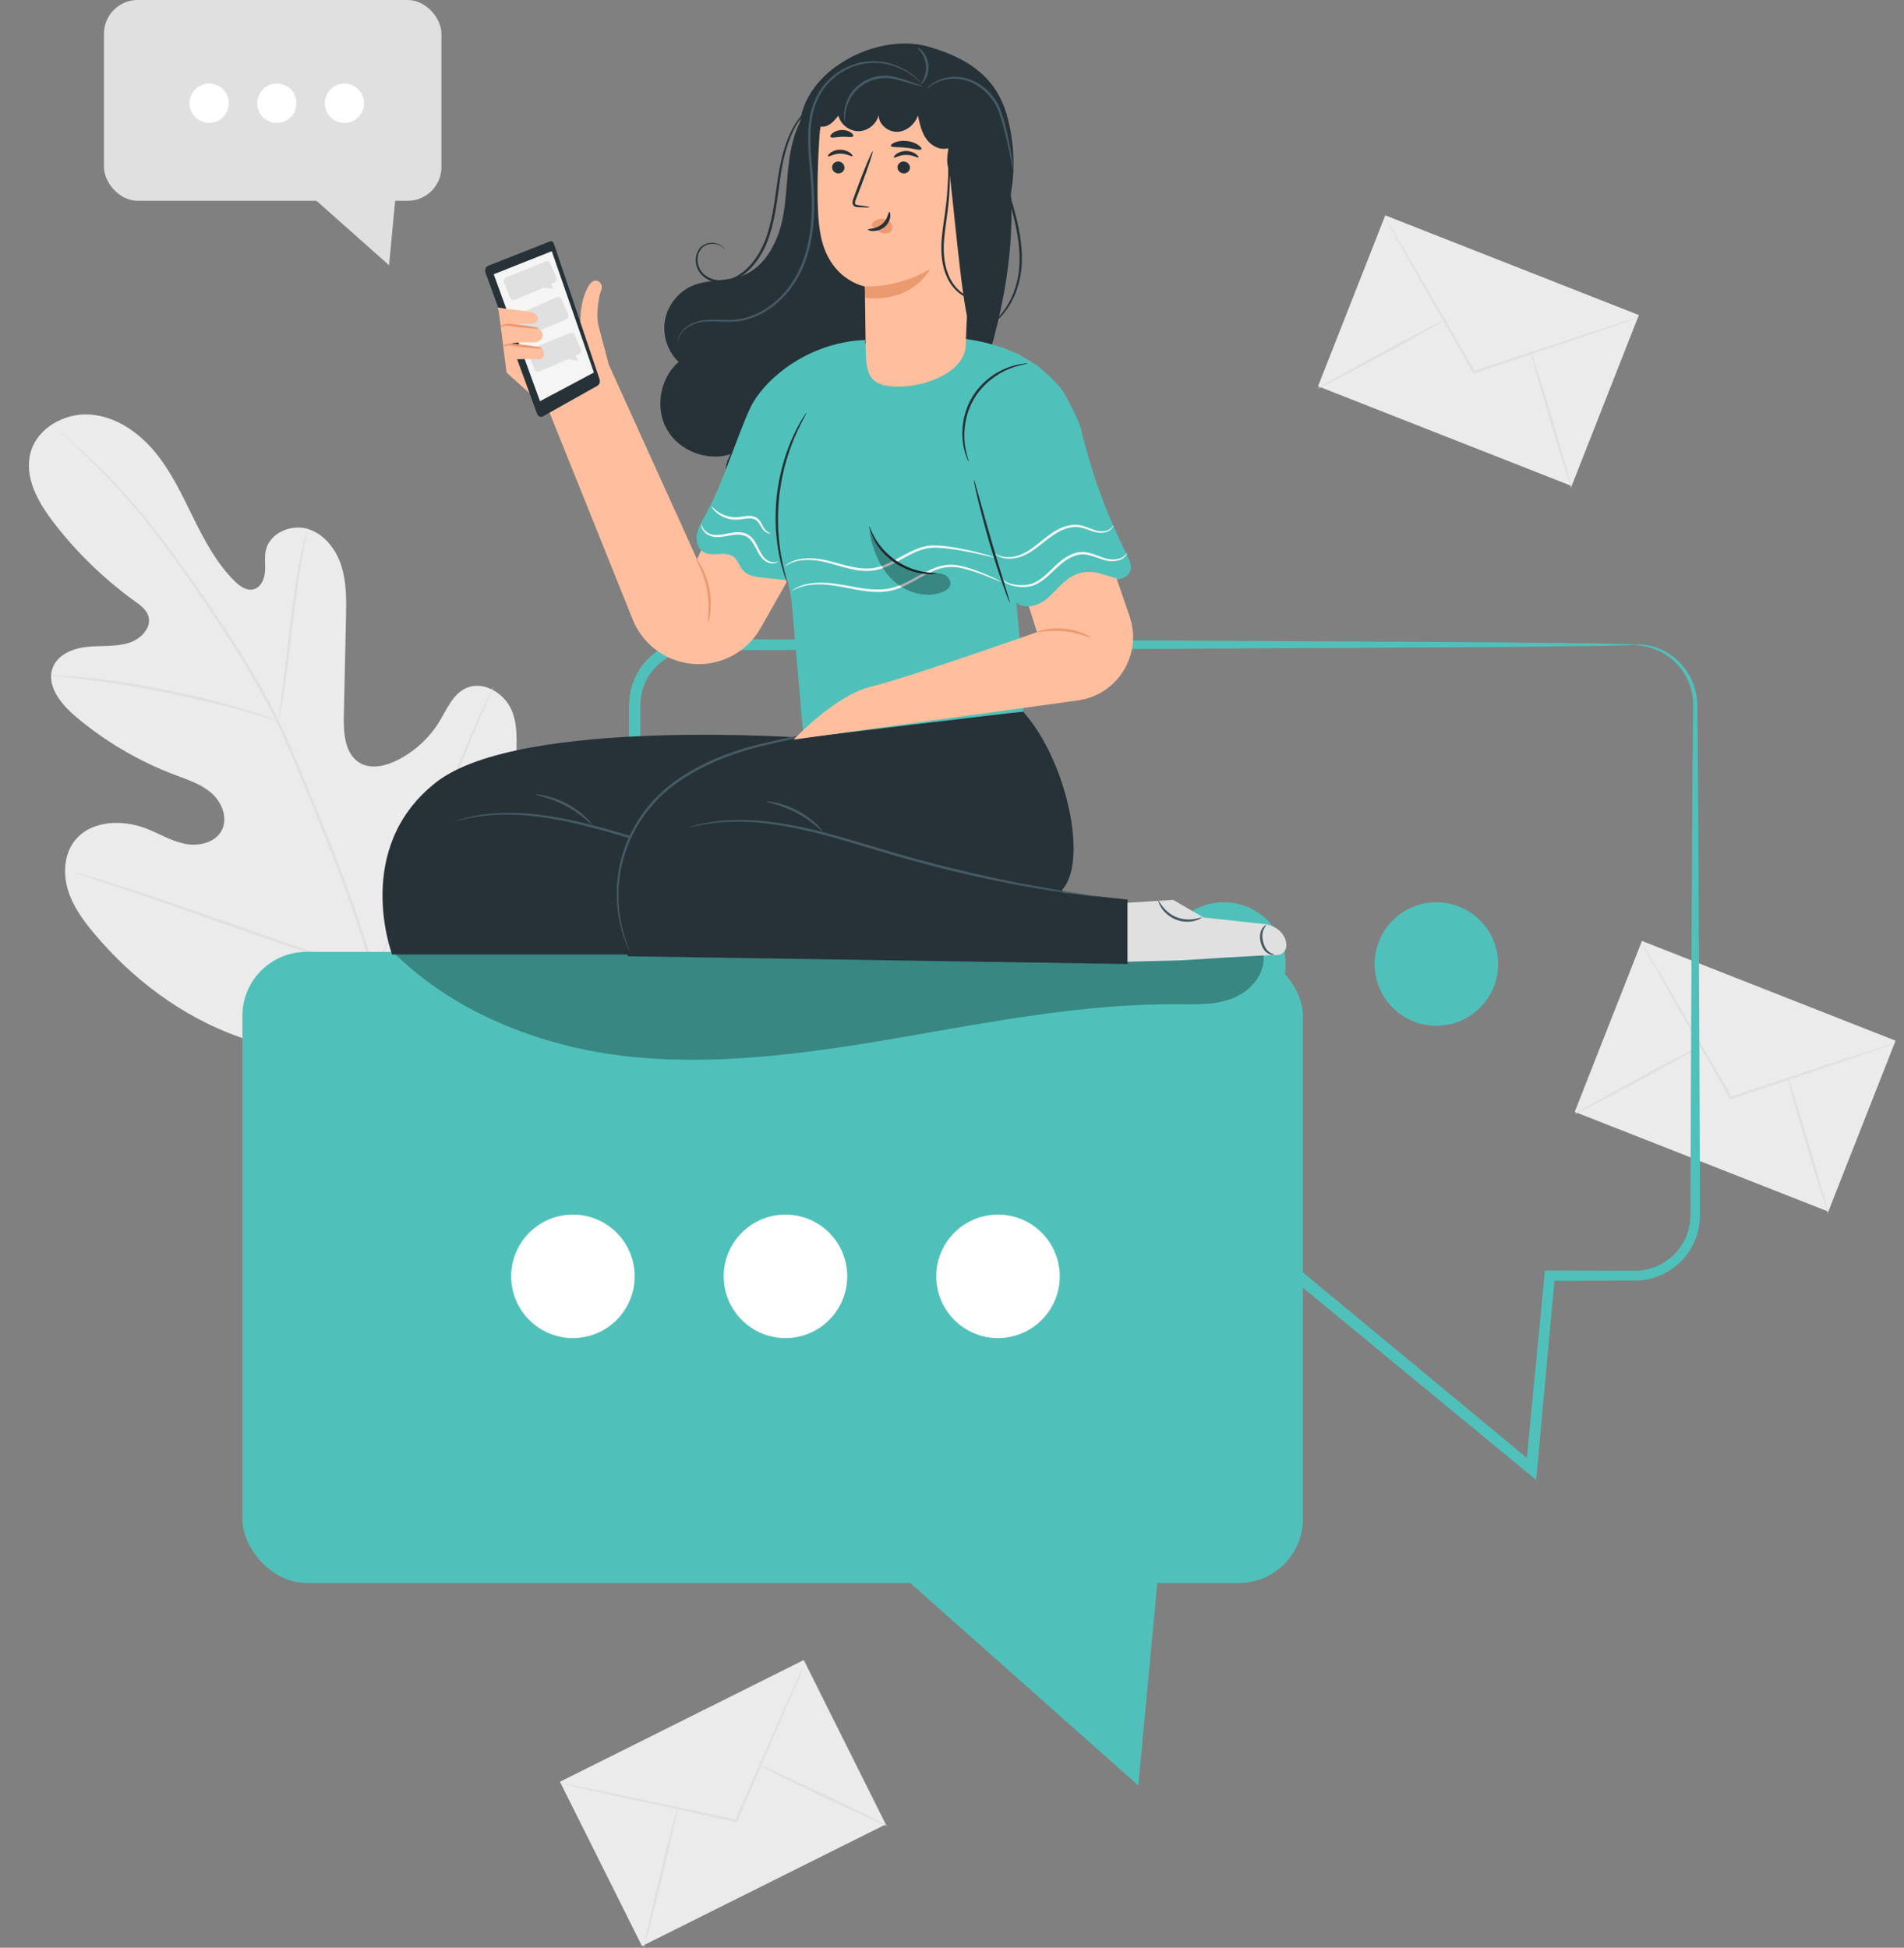 <?xml version="1.0" encoding="UTF-8"?>
<svg xmlns="http://www.w3.org/2000/svg" viewBox="0 0 397.76 406.94">
  <rect x="0" y="0" width="397.76" height="406.94" fill="#808080" stroke="none"/>
  <defs>
    <style>
      .cls-1 {
        fill: #263238;
      }

      .cls-1, .cls-2, .cls-3, .cls-4, .cls-5, .cls-6, .cls-7, .cls-8, .cls-9, .cls-10, .cls-11 {
        stroke-width: 0px;
      }

      .cls-2 {
        fill: #455a64;
      }

      .cls-3 {
        fill: #000;
      }

      .cls-4 {
        fill: #eb996e;
      }

      .cls-5 {
        fill: #ffbe9d;
      }

      .cls-6 {
        fill: #f5f5f5;
      }

      .cls-12 {
        opacity: .3;
      }

      .cls-7 {
        fill: #50c1ba;
      }

      .cls-8 {
        fill: #ebebeb;
      }

      .cls-9 {
        fill: #e0e0e0;
      }

      .cls-10 {
        fill: #fff;
      }

      .cls-11 {
        fill: #fafafa;
      }
    </style>
  </defs>
  <g id="Background_Complete" data-name="Background Complete">
    <g>
      <rect class="cls-8" x="343.29" y="196.37" width="38.37" height="56.93" transform="translate(20.58 479.89) rotate(-68.53)"/>
      <path class="cls-9" d="M395.99,217.9s-.23.11-.68.28c-.5.18-1.16.42-1.98.71-1.78.62-4.27,1.48-7.33,2.53-6.26,2.11-14.82,4.99-24.31,8.19l-.2.07-.11-.18c-.08-.14-.17-.29-.26-.44-5.03-8.79-9.58-16.75-12.91-22.57-1.61-2.86-2.92-5.2-3.86-6.87-.43-.78-.77-1.41-1.03-1.88-.23-.43-.34-.66-.33-.67.02,0,.16.21.42.62.28.46.65,1.07,1.11,1.83.97,1.65,2.33,3.96,4,6.79,3.36,5.8,7.96,13.73,13.04,22.49.09.15.17.3.26.44l-.31-.12c9.51-3.14,18.09-5.97,24.36-8.04,3.08-.99,5.59-1.8,7.38-2.38.84-.26,1.51-.46,2.01-.62.46-.14.71-.2.71-.18Z"/>
      <path class="cls-9" d="M328.96,232.78c-.07-.13,5.84-3.45,13.2-7.43,7.36-3.98,13.38-7.11,13.44-6.98.07.13-5.84,3.45-13.2,7.43-7.36,3.98-13.37,7.1-13.44,6.98Z"/>
      <path class="cls-9" d="M373.39,224.84c.14-.04,2.16,6.37,4.52,14.31,2.36,7.95,4.17,14.42,4.03,14.46-.14.04-2.16-6.37-4.53-14.31-2.36-7.94-4.17-14.42-4.03-14.46Z"/>
    </g>
    <g>
      <rect class="cls-8" x="122.54" y="357.54" width="56.93" height="38.37" transform="translate(-152.36 107.1) rotate(-26.53)"/>
      <path class="cls-9" d="M168.27,347.18s-.07.25-.25.69c-.2.49-.47,1.14-.8,1.95-.74,1.74-1.76,4.16-3.02,7.14-2.62,6.06-6.21,14.36-10.18,23.54l-.08.19-.21-.04c-.16-.03-.33-.07-.5-.11-9.9-2.15-18.86-4.09-25.41-5.51-3.2-.72-5.82-1.31-7.69-1.73-.87-.21-1.56-.37-2.08-.5-.48-.12-.72-.19-.72-.21,0-.02.26.02.74.11.53.1,1.23.23,2.1.4,1.88.38,4.5.91,7.72,1.57,6.56,1.38,15.53,3.27,25.44,5.37.17.04.34.07.5.11l-.29.15c4.03-9.16,7.67-17.44,10.32-23.48,1.32-2.95,2.4-5.36,3.17-7.08.37-.79.66-1.43.89-1.91.21-.43.32-.66.34-.65Z"/>
      <path class="cls-9" d="M134.47,406.94c-.14-.03,1.34-6.65,3.31-14.78,1.97-8.13,3.67-14.69,3.81-14.66.14.03-1.34,6.65-3.31,14.78-1.97,8.13-3.67,14.69-3.81,14.66Z"/>
      <path class="cls-9" d="M158.31,368.62c.06-.13,6.18,2.65,13.66,6.21,7.49,3.56,13.5,6.55,13.44,6.68-.06.13-6.18-2.65-13.66-6.21-7.48-3.56-13.5-6.55-13.44-6.68Z"/>
    </g>
    <g>
      <path class="cls-8" d="M84.24,217.98c19.36-12.92,24.08-37.36,23.67-59.41-.07-3.68.4-7.55-1.32-10.8-1.72-3.25-5.82-5.52-9.18-4.02-2.79,1.24-4.04,4.4-5.63,7.01-2.11,3.46-5.23,6.31-8.87,8.11-2.39,1.18-5.34,1.88-7.66.57-3.19-1.8-3.5-6.19-3.42-9.84.15-6.82.3-13.63.45-20.45.08-3.66.15-7.39-.95-10.88-1.1-3.49-3.59-6.75-7.1-7.78-3.51-1.03-7.9.91-8.7,4.48-.33,1.49-.05,3.04-.18,4.55-.13,1.52-.87,3.19-2.34,3.59-1.48.41-2.95-.65-4.04-1.74-3.77-3.75-6.29-8.55-8.64-13.31-2.35-4.77-4.63-9.64-8.04-13.73-3.41-4.08-8.16-7.34-13.46-7.72-5.3-.38-11.01,2.77-12.43,7.9-1.43,5.14,1.54,10.41,4.79,14.64,4.82,6.27,10.56,11.83,16.97,16.46,1.16.84,2.41,1.74,2.83,3.1.77,2.45-1.61,4.84-4.06,5.6-2.78.87-5.77.54-8.66.83-2.9.29-6.05,1.5-7.18,4.18-1.58,3.72,1.53,7.68,4.61,10.3,6.16,5.23,13.23,9.4,20.79,12.26,2.71,1.03,5.57,1.93,7.73,3.86,2.17,1.92,3.44,5.23,2.08,7.79-1.37,2.56-4.79,3.33-7.64,2.77-2.85-.56-5.38-2.13-8.09-3.19-5.06-1.97-11.65-1.72-14.98,2.57-2.19,2.82-2.44,6.8-1.41,10.22,1.03,3.42,3.18,6.38,5.48,9.12,8.02,9.57,18.35,17.34,30.1,21.56,11.75,4.22,22.68,5.48,34.49,1.42"/>
      <path class="cls-9" d="M78.63,204.1c-3.11-11.16-7.56-23.12-12.64-35.47-1.28-3.08-2.55-6.13-3.8-9.13-1.25-3-2.49-5.96-3.89-8.79-2.77-5.67-5.86-10.92-8.96-15.81-3.1-4.89-6.22-9.42-9.17-13.64-2.96-4.21-5.79-8.09-8.52-11.51-5.45-6.87-10.49-11.89-14.1-15.19-1.8-1.66-3.24-2.9-4.22-3.74-.48-.4-.85-.71-1.13-.94-.26-.21-.4-.31-.4-.31,0,0,.11.12.36.35.26.24.63.56,1.09.98.96.86,2.37,2.13,4.15,3.81,3.56,3.35,8.55,8.4,13.94,15.28,2.71,3.43,5.52,7.31,8.46,11.53,2.93,4.23,6.03,8.76,9.11,13.65,3.08,4.89,6.16,10.12,8.91,15.77,1.39,2.82,2.62,5.77,3.87,8.77,1.25,3,2.51,6.05,3.79,9.13,5.08,12.35,9.52,24.27,12.66,35.4"/>
      <path class="cls-9" d="M58.18,150.64s.16-.55.36-1.56c.2-1.01.45-2.48.73-4.29.57-3.64,1.19-8.68,1.86-14.25.67-5.57,1.38-10.59,2.03-14.21.32-1.81.59-3.27.8-4.28.2-1.01.29-1.57.25-1.58-.04,0-.2.54-.46,1.53-.27.99-.6,2.45-.97,4.25-.75,3.61-1.52,8.64-2.19,14.21-.66,5.52-1.25,10.51-1.7,14.26-.23,1.74-.42,3.2-.56,4.32-.13,1.02-.19,1.59-.15,1.59Z"/>
      <path class="cls-9" d="M10.67,141.14s.17.05.49.09c.39.04.85.09,1.41.14,1.22.12,2.99.28,5.17.56,4.36.52,10.35,1.45,16.92,2.77,6.57,1.34,12.46,2.8,16.68,3.99,2.12.58,3.82,1.1,4.99,1.45.54.16.99.29,1.36.4.31.09.48.12.49.1,0-.02-.15-.09-.45-.21-.36-.14-.8-.3-1.33-.5-1.16-.42-2.84-.99-4.95-1.62-4.21-1.29-10.1-2.81-16.68-4.15-6.58-1.33-12.61-2.2-16.99-2.62-2.19-.23-3.97-.34-5.2-.39-.56-.02-1.03-.03-1.42-.04-.32,0-.5,0-.5.02Z"/>
      <path class="cls-9" d="M78.12,203.21s.13-.19.32-.57c.22-.44.49-1,.83-1.69.72-1.47,1.7-3.63,2.89-6.31,2.37-5.36,5.42-12.85,8.68-21.17,3.26-8.32,6.25-15.83,8.52-21.22,1.13-2.64,2.05-4.8,2.72-6.37.3-.71.54-1.28.74-1.74.16-.4.24-.61.22-.62-.02,0-.13.19-.32.57-.22.44-.49,1-.83,1.69-.72,1.47-1.7,3.63-2.88,6.31-2.37,5.36-5.42,12.85-8.68,21.18-3.26,8.32-6.25,15.83-8.52,21.22-1.13,2.64-2.05,4.8-2.72,6.37-.3.71-.55,1.28-.74,1.74-.16.4-.24.61-.22.62Z"/>
      <path class="cls-9" d="M15.12,182.12s.21.1.63.25c.47.16,1.08.37,1.83.62,1.66.55,3.95,1.32,6.75,2.25,5.7,1.91,13.54,4.64,22.19,7.68,8.66,3.04,16.52,5.71,22.26,7.53,2.87.91,5.19,1.62,6.81,2.08.76.22,1.38.39,1.86.53.43.11.66.16.66.15,0-.02-.21-.1-.63-.25-.47-.16-1.08-.37-1.83-.62-1.66-.55-3.95-1.32-6.75-2.25-5.7-1.91-13.54-4.64-22.2-7.68-8.65-3.04-16.52-5.71-22.25-7.53-2.87-.91-5.19-1.62-6.81-2.08-.76-.22-1.38-.39-1.86-.53-.43-.11-.66-.16-.66-.15Z"/>
    </g>
    <g>
      <rect class="cls-9" x="21.72" width="70.5" height="41.95" rx="7.04" ry="7.04"/>
      <polyline class="cls-9" points="64.61 40.61 81.28 55.42 82.65 40.88"/>
      <path class="cls-10" d="M47.8,21.57c0,2.27-1.84,4.11-4.1,4.11s-4.1-1.84-4.1-4.11,1.84-4.11,4.1-4.11,4.1,1.84,4.1,4.11Z"/>
      <path class="cls-10" d="M61.93,21.57c0,2.27-1.84,4.11-4.1,4.11s-4.1-1.84-4.1-4.11,1.84-4.11,4.1-4.11,4.1,1.84,4.1,4.11Z"/>
      <path class="cls-10" d="M76.06,21.57c0,2.27-1.84,4.11-4.11,4.11s-4.1-1.84-4.1-4.11,1.84-4.11,4.1-4.11,4.11,1.84,4.11,4.11Z"/>
    </g>
    <g>
      <rect class="cls-8" x="289.65" y="44.78" width="38.37" height="56.93" transform="translate(127.66 333.86) rotate(-68.53)"/>
      <path class="cls-9" d="M342.35,66.3s-.23.11-.68.28c-.5.18-1.16.42-1.98.71-1.78.62-4.27,1.48-7.33,2.53-6.26,2.11-14.82,4.99-24.31,8.19l-.2.07-.11-.18c-.08-.14-.17-.29-.26-.44-5.03-8.79-9.58-16.75-12.91-22.57-1.61-2.86-2.92-5.2-3.86-6.87-.43-.78-.77-1.41-1.03-1.88-.23-.43-.34-.66-.33-.67.02,0,.16.21.42.62.28.46.65,1.07,1.11,1.83.97,1.65,2.33,3.96,4,6.79,3.36,5.8,7.96,13.73,13.04,22.49.09.15.17.3.26.44l-.31-.12c9.51-3.14,18.09-5.97,24.36-8.04,3.08-.99,5.59-1.8,7.38-2.38.84-.26,1.51-.46,2.01-.62.46-.14.71-.2.71-.18Z"/>
      <path class="cls-9" d="M275.32,81.18c-.07-.13,5.84-3.45,13.2-7.43,7.36-3.98,13.38-7.11,13.44-6.98.07.13-5.84,3.45-13.2,7.43-7.36,3.98-13.37,7.1-13.44,6.98Z"/>
      <path class="cls-9" d="M319.75,73.24c.14-.04,2.16,6.37,4.52,14.31,2.36,7.95,4.17,14.42,4.03,14.46-.14.04-2.16-6.37-4.53-14.31-2.36-7.94-4.17-14.42-4.03-14.46Z"/>
    </g>
  </g>
  <g id="Speech_bubbles" data-name="Speech bubbles">
    <g>
      <circle class="cls-7" cx="211.27" cy="201.41" r="12.9"/>
      <circle class="cls-7" cx="255.67" cy="201.41" r="12.9"/>
      <path class="cls-7" d="M341.53,134.67s.25-.04.76-.05c.5-.02,1.26.05,2.23.25.98.18,2.17.6,3.47,1.3,1.29.72,2.68,1.79,3.88,3.34,1.2,1.54,2.2,3.57,2.55,5.97.13.59.11,1.22.16,1.85,0,.61.01,1.24.02,1.88.01,1.28.02,2.61.04,4,.04,5.54.09,11.92.14,19.08.07,14.31.16,31.71.26,51.74.02,5.01.04,10.18.06,15.5,0,2.66.02,5.37.03,8.11,0,1.37,0,2.75.01,4.14,0,.69,0,1.39,0,2.09-.03.75-.05,1.51-.19,2.26-.47,3-2.01,5.87-4.36,7.94-2.32,2.08-5.41,3.4-8.62,3.46-5.93.02-12.01.04-18.22.07l1.08-.98c-1.18,12.81-2.42,26.33-3.72,40.38l-.2,2.19-1.7-1.4c-15.37-12.67-31.81-26.21-48.91-40.3l.8.29c-31.39.02-65.23.03-100.22.05-6.36,0-12.67,0-18.95,0-1.57,0-3.14,0-4.7,0-.8,0-1.53.02-2.38-.02-.86-.02-1.71-.13-2.56-.3-3.38-.7-6.41-2.75-8.39-5.53-.99-1.39-1.72-2.96-2.14-4.6-.45-1.62-.48-3.44-.45-4.9,0-3.07,0-6.13,0-9.18,0-6.1,0-12.14.01-18.13.03-23.97.05-47.1.08-69.12,0-2.75,0-5.49.01-8.21,0-1.38.1-2.95.55-4.34.42-1.42,1.05-2.76,1.87-3.98,1.68-2.4,4.08-4.29,6.83-5.21,1.37-.46,2.8-.76,4.23-.76,1.37-.03,2.64,0,3.95,0,10.43.02,20.56.04,30.36.07,19.59.06,37.84.11,54.49.16,33.31.17,60.27.32,78.91.41,9.31.11,16.54.19,21.45.24,2.45.06,4.32.1,5.58.13,1.26.04,1.9.09,1.9.13s-.64.09-1.9.13c-1.26.03-3.13.07-5.58.13-4.91.06-12.14.14-21.45.24-18.64.1-45.59.24-78.91.41-16.66.05-34.9.1-54.49.16-9.79.02-19.92.04-30.36.07-1.29,0-2.64,0-3.9.02-1.2,0-2.38.27-3.52.65-2.28.77-4.27,2.36-5.66,4.35-1.37,2.04-2.07,4.42-1.99,6.99,0,2.72,0,5.45.01,8.21.02,22.03.05,45.15.08,69.12,0,5.99,0,12.04.01,18.13,0,3.05,0,6.11,0,9.18-.02,1.6.01,2.89.37,4.26.34,1.34.94,2.61,1.75,3.74,1.61,2.26,4.08,3.93,6.82,4.49.69.13,1.38.23,2.08.24.71.03,1.54,0,2.31.02,1.56,0,3.13,0,4.7,0,6.28,0,12.6,0,18.95,0,34.99.02,68.83.03,100.22.05h.45s.35.29.35.29c17.06,14.14,33.46,27.73,48.8,40.44l-1.9.79c1.35-14.04,2.65-27.56,3.88-40.36l.09-.98h.98c6.19.01,12.24.02,18.15.03,2.73-.04,5.36-1.15,7.34-2.9,2.01-1.75,3.34-4.19,3.76-6.75.13-.64.14-1.29.18-1.93,0-.7,0-1.4,0-2.09,0-1.39,0-2.77.01-4.14,0-2.74.02-5.44.03-8.11.02-5.33.04-10.5.06-15.5.1-20.03.18-37.43.26-51.74.05-7.15.1-13.53.14-19.08.01-1.39.03-2.72.04-4,0-.64.01-1.27.02-1.88-.04-.59,0-1.18-.11-1.74-.28-2.26-1.17-4.2-2.27-5.69-1.1-1.5-2.39-2.58-3.61-3.31-1.23-.72-2.35-1.18-3.3-1.41-1.88-.48-2.92-.43-2.91-.52Z"/>
      <g>
        <rect class="cls-7" x="50.63" y="198.87" width="221.56" height="131.85" rx="13.39" ry="13.39"/>
        <polyline class="cls-7" points="185.41 326.51 237.79 373.02 242.09 327.33"/>
        <circle class="cls-10" cx="119.69" cy="266.66" r="12.9"/>
        <circle class="cls-10" cx="164.09" cy="266.66" r="12.9"/>
        <circle class="cls-10" cx="208.49" cy="266.66" r="12.9"/>
      </g>
      <g class="cls-12">
        <path class="cls-3" d="M263.93,199.44l-20.83-.61-161.02.04c13.38,13.3,32.51,20.43,51.31,22.07,18.8,1.64,37.68-1.22,56.27-4.44,18.59-3.22,37.26-6.82,56.13-6.68,3.98.03,8.1.2,11.8-1.27,3.7-1.48,6.88-5.15,6.34-9.1Z"/>
      </g>
      <circle class="cls-7" cx="300.07" cy="201.41" r="12.9"/>
    </g>
  </g>
  <g id="Character">
    <g>
      <path class="cls-1" d="M188.9,11.74c-10.36-.07-20.31,7.39-23.15,17.35-1.46,5.13-1.18,10.59-2.11,15.85-.93,5.25-3.59,10.77-8.58,12.66-3.25,1.23-6.97.72-10.2,2.01-3,1.2-5.31,3.99-5.92,7.16s.49,6.62,2.83,8.85c-3.91,3.38-4.99,9.6-2.45,14.09,2.54,4.5,8.43,6.78,13.34,5.17-1.85,2.94-1.24,7.02.93,9.74,2.17,2.72,5.62,4.18,9.08,4.58,3.46.39,6.95-.18,10.34-.93,7.57-1.68,15.18-4.38,20.88-9.64,6.25-5.78,9.56-14.04,12.07-22.18,4.79-15.55,7.34-32.3,3.42-48.09"/>
      <g>
        <g>
          <path class="cls-5" d="M154.04,98.42l-8.42,18.43-18.45-40.69c-.87-3.29-1.84-7-2.04-7.74-.31-1.13-.4-2.31-.31-3.48.11-1.42.34-3.3.78-4.29.55-1.23-.68-2.48-1.74-1.88-1.06.6-2.65,3.94-2.6,8.27.05,4.32-14.82-5.93-17.24-3.5l1.8,14.3c1.63,1.49,6.23,5.6,8.79,7.87l17.4,43.3c1.63,4.45,5.29,7.85,9.84,9.17,6.61,1.9,13.66-.97,17.05-6.96l11.21-19.77-16.06-13.03Z"/>
          <g>
            <path class="cls-1" d="M114.96,50.43c.29-.11.61.06.72.39l9.57,28.4c.18.53-.02,1.13-.45,1.38l-11.37,6.38c-.47.26-1.03.01-1.24-.55l-10.76-29.45c-.21-.58.04-1.24.55-1.45l12.98-5.12Z"/>
            <polygon class="cls-6" points="115.27 52.48 124.07 77.83 112.81 83.82 103.14 57.3 115.27 52.48"/>
          </g>
          <path class="cls-9" d="M105.3,59.02c.34.86.9,2.26,1.25,3.13.17.43.66.63,1.08.45l5.97-2.51,2.07.3-.58-1.1.68-.27c.43-.17.63-.66.45-1.09l-1.22-2.85c-.18-.41-.65-.61-1.07-.44l-8.18,3.3c-.42.17-.62.65-.46,1.07Z"/>
          <path class="cls-9" d="M110.4,73.99c.34.86.9,2.26,1.25,3.13.17.43.66.63,1.08.45l5.97-2.51,2.07.3-.58-1.1.68-.27c.43-.17.63-.66.45-1.09l-1.22-2.85c-.18-.41-.65-.61-1.07-.44l-8.18,3.3c-.42.17-.62.65-.46,1.07Z"/>
          <path class="cls-9" d="M117.33,62.56c.38.85.98,2.23,1.36,3.09.18.42-.01.91-.44,1.09l-5.98,2.5-1.23,1.69-.38-1.18-.67.29c-.42.19-.92-.01-1.09-.44l-1.17-2.87c-.17-.41.02-.89.43-1.07l8.09-3.52c.42-.18.9,0,1.08.42Z"/>
        </g>
        <path class="cls-5" d="M104.01,64.25c1.94.32,4.3.51,6.24.83.55.09,1.12.19,1.57.52.44.33.71.98.44,1.46-.31.55-1.07.6-1.7.58-1.42-.05-3,.25-4.42.21,1.82.16,3.5.31,5.53.55.84.1,1.7.81,1.71,1.65.01.73-.69,1.31-1.41,1.42-.72.11-2.24.03-2.24.03,0,0-2.93.04-3.05.42,1.83-.01,4.24.38,6.06.54.5.04.73.73.85,1.21.12.49-.07,1.08-.53,1.28-.22.1-.48.09-.72.08-2.36-.07-3.6.08-5.96,0"/>
        <path class="cls-4" d="M147.91,129.98c-.17-.02.51-3.11-.23-6.85-.69-3.75-2.47-6.37-2.32-6.45.05-.03.56.57,1.17,1.68.61,1.11,1.29,2.76,1.66,4.67.36,1.91.35,3.69.19,4.95-.16,1.26-.41,2.01-.46,2Z"/>
        <path class="cls-4" d="M113.17,72.74c-.02.14-1.87.04-4.13-.22-1.13-.11-2.17-.34-2.86-.34-.71,0-1.02.36-1.08.31-.02-.02.01-.14.18-.3.16-.16.48-.32.88-.37.81-.1,1.81.08,2.95.19,2.27.26,4.09.6,4.07.74Z"/>
        <path class="cls-4" d="M112.51,68.59c-.02.14-1.85.05-4.09-.21-1.12-.1-2.15-.35-2.82-.32-.69.02-.99.41-1.06.35-.07,0,.18-.58,1.01-.72.39-.08.87-.04,1.34,0,.53.05,1.04.11,1.58.16,2.24.26,4.04.59,4.02.73Z"/>
      </g>
      <g>
        <g>
          <path class="cls-1" d="M169.58,154.25s-60.86-4.59-78.47,9.19c-17.61,13.78-9.19,35.98-9.19,35.98h99.52l3.83-45.9-15.69.73Z"/>
          <path class="cls-2" d="M181.02,185.87s-.31,0-.89-.07c-.58-.06-1.44-.15-2.53-.3-2.2-.28-5.37-.73-9.28-1.39-7.81-1.31-18.55-3.57-30.16-6.98-5.8-1.72-11.29-3.45-16.36-4.71-5.08-1.23-9.73-2.02-13.68-2.18-3.94-.17-7.14.12-9.31.54-1.1.14-1.92.41-2.49.51-.57.12-.87.18-.88.16,0-.02.29-.11.85-.27.57-.13,1.38-.44,2.48-.61,2.17-.49,5.39-.83,9.36-.71,3.98.11,8.67.87,13.78,2.08,5.1,1.23,10.61,2.96,16.4,4.67,11.59,3.4,22.29,5.71,30.08,7.11,3.89.71,7.06,1.22,9.25,1.55,1.06.17,1.9.3,2.52.39.58.09.88.15.87.17Z"/>
          <path class="cls-2" d="M123.58,172.16c-.12.12-2.18-2.13-5.47-3.83-3.27-1.73-6.29-2.15-6.26-2.32,0-.06.77-.04,1.98.21,1.21.25,2.85.77,4.52,1.64,1.67.88,3.03,1.93,3.92,2.78.89.85,1.35,1.47,1.3,1.51Z"/>
        </g>
        <g>
          <path class="cls-1" d="M213.63,148.52s-55.67,1.51-73.28,15.29c-17.61,13.78-9.19,35.98-9.19,35.98l104.4,1.62v-13.46l-13.54-1.47-.1-.61c5.26-5.75,1.26-25.79-7.49-36.37l-.81-.98Z"/>
          <path class="cls-2" d="M229.26,187.35s-.31,0-.89-.07c-.58-.06-1.44-.15-2.53-.3-2.2-.28-5.37-.73-9.28-1.39-7.81-1.31-18.55-3.57-30.16-6.98-5.8-1.72-11.29-3.45-16.36-4.71-5.08-1.23-9.73-2.02-13.68-2.18-3.94-.17-7.14.12-9.31.54-1.1.14-1.92.41-2.49.51-.57.12-.87.18-.88.16,0-.02.29-.11.85-.27.57-.13,1.38-.44,2.48-.61,2.17-.49,5.39-.83,9.36-.71,3.98.11,8.67.87,13.78,2.08,5.1,1.23,10.61,2.96,16.4,4.67,11.59,3.4,22.29,5.71,30.08,7.11,3.89.71,7.06,1.22,9.25,1.55,1.06.17,1.9.3,2.52.39.58.09.88.15.87.17Z"/>
          <path class="cls-2" d="M171.81,173.63c-.12.12-2.18-2.13-5.47-3.83-3.27-1.73-6.29-2.15-6.26-2.32,0-.06.77-.04,1.98.21,1.21.25,2.85.77,4.52,1.64,1.67.88,3.03,1.93,3.92,2.78.89.85,1.35,1.47,1.3,1.51Z"/>
        </g>
        <path class="cls-2" d="M184.84,150.84s-.3.07-.86.14c-.61.09-1.44.2-2.47.35-2.15.32-5.24.84-9.05,1.61-3.8.76-8.32,1.74-13.31,2.93-4.96,1.21-10.34,3.08-15.37,6.15-2.52,1.53-4.8,3.31-6.7,5.32-1.91,2.01-3.43,4.24-4.62,6.48-2.37,4.52-3.24,9.16-3.25,13.01-.04,3.87.69,6.96,1.32,9.02.32,1.03.62,1.82.83,2.35.21.53.32.81.3.82-.02,0-.15-.26-.4-.78-.24-.52-.57-1.3-.92-2.33-.69-2.06-1.48-5.16-1.5-9.08-.04-3.89.8-8.62,3.19-13.23,1.2-2.29,2.74-4.56,4.68-6.61,1.93-2.06,4.25-3.87,6.8-5.42,5.1-3.11,10.53-4.98,15.53-6.17,5-1.17,9.53-2.11,13.35-2.83,3.82-.72,6.93-1.18,9.09-1.44,1.08-.13,1.92-.21,2.49-.25.57-.04.87-.06.87-.04Z"/>
      </g>
      <g>
        <path class="cls-9" d="M235.56,188.61l9.53-.6,6.3,3.67,12.09,1.32c5.79.3,6.71,6.53,3.15,6.53-2.83,0-19.76,1.1-19.76,1.1l-11.32.3v-12.32Z"/>
        <path class="cls-2" d="M251.04,191.7c.03.05-.48.43-1.46.68-.97.26-2.43.33-3.9-.24-1.46-.57-2.5-1.61-3.04-2.45-.55-.85-.68-1.47-.63-1.49.08-.03.33.53.92,1.27.59.74,1.59,1.66,2.93,2.18,1.35.52,2.7.52,3.64.36.94-.15,1.5-.4,1.54-.32Z"/>
        <path class="cls-2" d="M266.15,199.41c.01.06-.48.19-1.17-.17-.69-.33-1.35-1.25-1.6-2.33-.3-1.07-.15-2.18.25-2.82.38-.65.84-.85.87-.79.05.06-.29.35-.54.96-.27.6-.34,1.53-.07,2.52.24,1,.74,1.78,1.28,2.15.53.38.98.4.97.49Z"/>
      </g>
      <g>
        <path class="cls-7" d="M172.4,72.76s-11.87,26.09-11.17,30.52c.7,4.43,4.13,22.1,4.13,22.1l2.51,28.76s44.83-5.44,45.76-5.44-1.4-23.79-1.4-23.79l6.83-45.72s-3.13-6.23-17.25-8.38c-8.48-1.3-29.41,1.96-29.41,1.96Z"/>
        <path class="cls-7" d="M205.13,107.92c.54,3.85,1.56,8.41,4.23,13.28.85,1.56,1.66,3.73,3.08,4.8,2.22,1.67,5.41.09,7.43-1.82,2.02-1.91,4.04-4.33,6.82-4.43,1.77-.06,3.4.86,5.13,1.22,1.73.36,3.97-.19,4.38-1.91.23-.99-.24-1.99-.69-2.9-4.32-8.75-7.41-17.02-9.68-26.51-.45-1.9-2.55-5.79-3.51-7.48-.96-1.69-3.58-4.14-6.13-6.2"/>
        <path class="cls-7" d="M180.82,71.03c-12.33.44-21.58,8.59-24.22,14.47-3.09,6.9-5.49,15.24-9.11,21.88-.71,1.3-1.56,2.57-1.87,4.03-.31,1.45.08,3.19,1.36,3.94,1.86,1.1,4.55-.33,6.27.98.94.72,1.22,2.03,2.03,2.9.99,1.07,2.57,1.29,4.02,1.45,2.78.3,5.56.6,8.33.9"/>
        <path class="cls-1" d="M202.4,96.49s-.22-.33-.48-.99c-.26-.66-.56-1.65-.74-2.91-.38-2.49-.11-6.22,1.91-9.61,2.03-3.39,5.18-5.39,7.56-6.23,1.2-.44,2.21-.65,2.91-.73.7-.08,1.1-.08,1.1-.05.02.11-1.57.17-3.88,1.12-2.29.91-5.29,2.9-7.25,6.16-1.94,3.27-2.27,6.85-1.99,9.3.27,2.48.96,3.91.86,3.94Z"/>
        <path class="cls-1" d="M168.47,86.27s-.2.48-.64,1.3c-.23.41-.49.91-.77,1.51-.28.6-.63,1.26-.94,2.03-.67,1.52-1.34,3.38-1.95,5.48-.58,2.11-1.08,4.47-1.37,6.98-.27,2.51-.31,4.93-.22,7.12.13,2.19.36,4.15.68,5.78.12.82.32,1.55.46,2.19.13.65.28,1.19.41,1.64.25.9.37,1.4.33,1.41s-.22-.47-.53-1.35c-.16-.44-.34-.98-.5-1.63-.17-.64-.39-1.37-.54-2.19-.37-1.63-.64-3.61-.8-5.83-.12-2.21-.09-4.66.18-7.2.3-2.54.82-4.93,1.43-7.06.64-2.12,1.35-3.99,2.08-5.5.33-.77.71-1.43,1.01-2.02.3-.59.6-1.08.85-1.48.5-.79.78-1.22.81-1.2Z"/>
        <path class="cls-11" d="M235.47,115.53s-.02.11-.1.29c-.1.17-.26.44-.57.68-.6.5-1.76.87-3.14.7-1.4-.16-2.85-.96-4.54-1.29-1.7-.38-3.57.4-5.13,1.66-1.57,1.25-2.85,2.78-4.36,3.81-.74.52-1.53.94-2.34,1.11-.8.17-1.56.18-2.24.13-1.37-.1-2.45-.49-3.08-.93-.32-.22-.53-.44-.65-.6-.11-.17-.16-.26-.15-.27.04-.03.26.34.9.7.63.36,1.68.69,3,.73.66.02,1.38-.02,2.13-.19.73-.17,1.46-.58,2.16-1.08,1.43-1,2.68-2.52,4.31-3.83.82-.65,1.71-1.2,2.66-1.52.95-.34,1.97-.39,2.87-.2,1.8.39,3.2,1.22,4.5,1.4,1.29.2,2.38-.09,2.96-.5.6-.42.75-.84.8-.81Z"/>
        <path class="cls-11" d="M232.61,109.68s0,.1-.06.28c-.07.17-.22.43-.5.67-.54.49-1.64.87-2.92.61-1.27-.22-2.6-1.05-4.18-1.13-1.59-.08-3.31.6-4.85,1.64-1.56,1.04-2.9,2.29-4.29,3.22-1.37.96-2.83,1.56-4.1,1.7-1.28.16-2.33-.07-2.97-.38-.65-.31-.92-.61-.9-.62.03-.04.34.2.98.44.64.24,1.64.41,2.84.21,1.21-.18,2.56-.78,3.88-1.73,1.34-.93,2.66-2.18,4.27-3.26,1.6-1.07,3.43-1.8,5.17-1.68.87.04,1.65.33,2.33.59.69.27,1.31.52,1.9.66,1.17.28,2.19-.01,2.72-.41.54-.4.64-.82.69-.79Z"/>
        <path class="cls-11" d="M162.55,117.29s-.19.26-.72.38c-.52.12-1.37.03-2.14-.58-.78-.59-1.33-1.62-1.86-2.69-.54-1.04-1.25-2.23-2.54-2.55-1.28-.33-2.59,0-3.78.2-1.19.21-2.38.26-3.28-.15-.89-.39-1.41-1.04-1.59-1.55-.19-.51-.09-.82-.07-.81.05,0,.03.29.26.73.21.43.72.98,1.54,1.29.81.32,1.89.25,3.06.02,1.16-.21,2.53-.6,4-.23.73.19,1.37.64,1.81,1.17.45.53.76,1.11,1.03,1.66.52,1.09,1,2.05,1.67,2.62.66.57,1.41.71,1.88.66.49-.05.73-.23.75-.18Z"/>
        <path class="cls-11" d="M161.03,111.41s-.21.11-.6,0c-.38-.11-.86-.48-1.24-1.06-.38-.55-.68-1.33-1.35-1.74-.66-.43-1.63-.34-2.61-.18-.99.18-2.04.22-2.92-.01-.89-.21-1.63-.58-2.19-.98-1.12-.8-1.5-1.59-1.46-1.61.07-.06.55.63,1.66,1.3,1.09.69,2.86,1.22,4.83.78.98-.15,2.09-.28,2.95.29.83.58,1.07,1.42,1.4,1.96.31.55.69.91,1.01,1.06.31.16.52.15.53.19Z"/>
        <path class="cls-11" d="M208.03,116.56s-.63-.12-1.76-.39c-1.13-.26-2.77-.65-4.8-1.02-1.02-.19-2.14-.38-3.34-.52-1.2-.13-2.51-.28-3.84-.15-1.33.14-2.67.65-3.99,1.31-1.32.66-2.65,1.47-4.09,2.17-1.44.7-2.97,1.23-4.51,1.31-1.53.09-3-.16-4.34-.48-2.69-.67-5.01-1.52-7.06-1.72-2.04-.25-3.72.03-4.78.45-1.06.43-1.55.87-1.59.82-.01-.01.11-.12.35-.32.24-.19.63-.44,1.16-.69,1.07-.49,2.8-.84,4.9-.63,2.11.15,4.49.99,7.13,1.62,1.32.3,2.74.53,4.2.44,1.46-.08,2.91-.58,4.32-1.27,1.41-.69,2.74-1.49,4.09-2.16,1.35-.66,2.75-1.2,4.17-1.33,1.41-.12,2.72.05,3.94.2,1.22.16,2.34.38,3.36.59,2.04.42,3.67.86,4.79,1.19.56.16.99.3,1.28.4.29.1.44.16.43.18Z"/>
        <path class="cls-11" d="M209.05,121.58s-.6-.24-1.66-.69c-1.07-.44-2.61-1.08-4.58-1.68-.98-.3-2.08-.59-3.26-.73-1.18-.12-2.45.04-3.72.48-2.55.87-4.97,2.75-7.96,3.92-1.5.59-3.09.82-4.6.8-1.51-.02-2.95-.23-4.3-.47-2.7-.51-5.09-1.04-7.14-1.1-2.05-.1-3.7.22-4.77.61-1.08.39-1.61.76-1.64.71,0-.02.12-.11.37-.28.25-.17.65-.4,1.19-.62,1.07-.46,2.76-.84,4.86-.79,2.09.02,4.54.52,7.22,1,2.66.45,5.73.81,8.64-.35,2.89-1.13,5.34-3,7.99-3.89,1.32-.44,2.68-.61,3.92-.46,1.23.17,2.33.49,3.32.81,1.97.65,3.51,1.34,4.55,1.84.52.25.92.46,1.19.61.26.15.4.24.39.26Z"/>
        <path class="cls-1" d="M195.7,119.8s-.25.08-.73.12c-.47.05-1.16.04-2-.05-.85-.08-1.84-.32-2.9-.69-1.05-.4-2.17-.94-3.24-1.68-1.06-.75-1.97-1.61-2.71-2.46-.72-.87-1.28-1.72-1.66-2.48-.38-.76-.63-1.4-.75-1.86-.12-.46-.18-.71-.14-.72.09-.03.39.97,1.21,2.4.4.72.98,1.52,1.69,2.34.73.8,1.61,1.62,2.64,2.34,1.04.71,2.11,1.25,3.12,1.66,1.02.38,1.97.64,2.78.77,1.63.27,2.67.2,2.67.3Z"/>
        <g class="cls-12">
          <path class="cls-3" d="M181.61,111.06c.68,3.72,2.1,7.43,4.82,10.07,2.71,2.63,6.89,3.97,10.42,2.59.74-.29,1.51-.78,1.68-1.55.2-.9-.51-1.78-1.36-2.14-.85-.36-1.8-.33-2.71-.38-5.23-.29-10.21-3.51-12.61-8.16"/>
        </g>
        <path class="cls-1" d="M210.94,125.9s-.19-.33-.43-.96c-.25-.63-.58-1.55-.98-2.69-.8-2.28-1.84-5.46-2.87-9-1.03-3.54-1.87-6.78-2.43-9.13-.28-1.18-.49-2.13-.62-2.8-.13-.66-.19-1.03-.15-1.04s.16.35.35.99c.22.76.47,1.68.78,2.75.65,2.33,1.54,5.54,2.57,9.08,1.03,3.54,2.01,6.72,2.72,9.03.32,1.07.6,1.98.83,2.74.19.65.28,1.01.24,1.03Z"/>
      </g>
      <g>
        <path class="cls-5" d="M165.79,154.53s8.65-9.26,16.2-11.08c7.55-1.82,34.65-11.38,34.65-11.38l-1.71-5.39h0c1.72-.11,3.32-1.06,4.55-2.28l1.75-1.75c2.38-2.6,5.25-4.03,9.41-2.59l2.62.78,2.74,7.98c2.69,7.95-2.52,16.38-10.83,17.52l-59.37,8.18Z"/>
        <path class="cls-4" d="M227.87,133.22c-.07.15-2.37-1.02-5.47-1.33-3.1-.34-5.59.33-5.63.16-.06-.11,2.46-1.04,5.68-.68,3.22.32,5.5,1.75,5.42,1.85Z"/>
      </g>
      <g>
        <path class="cls-1" d="M167.09,27.96c-.78-12.53,15.64-21.38,26.8-18.23,10.49,2.96,14.96,8.18,16.69,15.2,1.73,7.02,1.64,14.62-1.11,21.31-1.36,3.3-3.8,6.65-7.34,7.06"/>
        <g>
          <g>
            <g>
              <path class="cls-5" d="M200.58,20.24c1.84.19,3.23,1.77,3.19,3.62h0l-2.02,48.15c-.08,5.69-8.38,8.9-14.47,8.77h0c-6.15-.13-6.35-3.14-6.44-8.55-.15-9.04-.15-12.43-.15-12.38,0,0-7.77-1.29-9.38-11.43-.8-5.04-.55-13.3-.12-20.06.38-6.08,4.41-13.54,10.47-12.9l18.92,4.78Z"/>
              <g>
                <path class="cls-1" d="M173.83,34.92c-.02.69.54,1.27,1.25,1.31.71.04,1.32-.49,1.34-1.17.02-.69-.54-1.27-1.25-1.31-.72-.04-1.32.49-1.34,1.17Z"/>
                <path class="cls-1" d="M172.99,32.66c.16.17,1.15-.56,2.54-.56,1.4-.02,2.42.7,2.58.53.07-.08-.09-.38-.54-.71-.44-.32-1.19-.64-2.06-.64-.87,0-1.6.33-2.03.65-.43.33-.58.64-.5.71Z"/>
              </g>
              <g>
                <path class="cls-1" d="M187.5,34.92c-.02.69.54,1.27,1.25,1.31.71.04,1.32-.49,1.34-1.17.02-.69-.54-1.27-1.25-1.31-.72-.04-1.32.49-1.34,1.17Z"/>
                <path class="cls-1" d="M186.74,32.92c.16.17,1.15-.56,2.55-.56,1.4-.02,2.42.7,2.58.53.07-.08-.09-.38-.54-.71-.44-.32-1.19-.64-2.06-.64-.87,0-1.6.33-2.03.65-.43.33-.58.64-.5.71Z"/>
              </g>
              <path class="cls-1" d="M181.66,43.29c0-.08-.86-.23-2.27-.41-.36-.04-.7-.11-.76-.35-.08-.26.07-.64.24-1.06.34-.86.69-1.77,1.06-2.72,1.47-3.87,2.53-7.06,2.37-7.11-.16-.06-1.47,3.03-2.94,6.91-.35.95-.69,1.86-1.01,2.74-.14.41-.37.87-.19,1.4.1.27.36.46.59.52.23.07.43.07.61.08,1.42.08,2.3.08,2.3,0Z"/>
              <path class="cls-4" d="M180.69,59.85s6.82.44,13.57-3.62c0,0-3.29,6.96-13.44,6.01l-.14-2.39Z"/>
              <path class="cls-4" d="M182.25,46.66c.5-.67,1.38-1.03,2.26-.94.61.07,1.22.36,1.59.85.37.49.45,1.2.11,1.67-.38.53-1.17.65-1.83.46-.67-.19-1.24-.63-1.79-1.07-.15-.12-.3-.25-.4-.41-.09-.17-.11-.38,0-.52"/>
              <path class="cls-1" d="M185.78,44.26c-.23-.01-.23,1.51-1.53,2.58-1.3,1.08-2.92.91-2.93,1.12-.02.1.36.29,1.04.31.67.02,1.65-.19,2.44-.85.79-.66,1.13-1.54,1.19-2.17.06-.63-.11-1.01-.22-1Z"/>
            </g>
            <path class="cls-1" d="M186.11,30.47c.14.38,1.53.2,3.18.4,1.65.16,2.97.65,3.19.3.1-.16-.13-.52-.67-.89-.53-.37-1.38-.72-2.36-.83-.99-.11-1.89.05-2.48.29-.6.24-.91.54-.85.72Z"/>
            <path class="cls-1" d="M173.5,28.61c.25.32,1.21-.01,2.37-.03,1.16-.06,2.14.21,2.37-.12.1-.16-.06-.48-.48-.78-.42-.3-1.13-.54-1.93-.52-.8.03-1.49.31-1.89.64-.41.33-.54.65-.44.81Z"/>
          </g>
          <path class="cls-1" d="M186.71,12.08c-3.69.12-6.5,1.25-9.74,3.02-3.24,1.77-5.95,4.7-6.95,8.26-.21.76-.33,1.62.08,2.28.55.88,1.84,1.03,2.78.6.94-.43,1.62-1.27,2.26-2.08.48,1.86,2.32,3.27,4.24,3.25,1.92-.02,3.73-1.48,4.17-3.35.02,1.95,1.96,3.55,3.91,3.48,1.94-.07,3.67-1.57,4.31-3.41.36,1.73.75,3.52,1.78,4.95,1.04,1.43,2.91,2.42,4.59,1.87-.24,1.51-.47,3.1.07,4.53.54,1.43,3.02,32.46,4.47,31.96,1.4-.48,1.05-32.01,1.38-33.46.63-2.79,1.18-5.63,1.09-8.49-.09-2.86-.85-5.77-2.61-8.03-1.82-2.34-4.57-3.82-7.43-4.58-2.86-.76-5.86-.84-8.82-.8"/>
        </g>
        <path class="cls-1" d="M151.44,52.23s-.12-.19-.4-.47c-.28-.28-.78-.64-1.53-.78-.73-.13-1.74-.06-2.59.58-.85.63-1.35,1.89-1.17,3.22.09.66.34,1.33.76,1.92.44.57,1.04,1.06,1.76,1.38,1.43.66,3.25.67,4.89-.03,1.65-.69,3.12-1.98,4.31-3.54,1.19-1.57,2.12-3.42,2.77-5.41,1.32-4,1.68-8.06,2.24-11.69.53-3.65,1.38-6.91,2.56-9.46,1.15-2.57,2.68-4.33,3.86-5.35.61-.49,1.1-.85,1.46-1.05.35-.21.54-.31.55-.3.04.06-.73.46-1.88,1.5-1.12,1.05-2.57,2.81-3.66,5.35-1.12,2.53-1.91,5.75-2.42,9.38-.53,3.62-.87,7.7-2.22,11.79-.66,2.04-1.62,3.94-2.86,5.56-1.23,1.61-2.77,2.95-4.53,3.68-1.75.74-3.72.71-5.26-.02-.77-.35-1.43-.89-1.9-1.54-.47-.65-.72-1.39-.81-2.11-.17-1.44.4-2.82,1.36-3.49.96-.68,2.04-.71,2.8-.54.79.18,1.3.59,1.57.9.27.32.33.54.33.54Z"/>
        <path class="cls-1" d="M205.19,68.84c-.03-.05.59-.31,1.57-1,.98-.68,2.27-1.86,3.44-3.64,1.16-1.78,2.15-4.17,2.57-6.95.43-2.78.22-5.91-.39-9.11-.62-3.21-1.54-6.19-2.33-8.92-.8-2.73-1.47-5.22-1.87-7.34-.4-2.12-.56-3.87-.58-5.08,0-.6,0-1.07.02-1.39.02-.32.04-.48.05-.48.05,0,.04.67.13,1.86.08,1.2.29,2.92.74,5.02.44,2.1,1.14,4.56,1.96,7.27.82,2.72,1.75,5.72,2.38,8.96.62,3.24.81,6.43.35,9.28-.46,2.85-1.51,5.28-2.73,7.08-1.23,1.8-2.6,2.97-3.63,3.61-.52.32-.93.54-1.23.66-.29.13-.45.19-.45.17Z"/>
        <path class="cls-1" d="M207,62.34s-.12.08-.36.18c-.24.1-.61.2-1.11.27-.98.13-2.49.01-4.07-.85-1.59-.83-3.11-2.52-3.92-4.74-.85-2.21-1.03-4.85-.79-7.52.24-2.68.73-5.17.95-7.46.24-2.29.35-4.36.39-6.1.04-1.74.02-3.15,0-4.13-.02-.98-.03-1.52,0-1.52.03,0,.11.53.19,1.51.08.97.16,2.39.17,4.14,0,1.75-.06,3.84-.28,6.15-.2,2.31-.67,4.82-.91,7.45-.24,2.63-.08,5.18.72,7.31.76,2.14,2.16,3.75,3.65,4.59,1.49.86,2.92,1.03,3.87.97.96-.08,1.47-.3,1.48-.25Z"/>
        <path class="cls-2" d="M141.6,71.47s-.04-.34.15-.96c.19-.61.68-1.47,1.67-2.21.96-.74,2.41-1.33,4.13-1.44,1.72-.16,3.67.09,5.78-.05,2.11-.17,4.37-.88,6.49-2.2,2.1-1.34,4.07-3.21,5.62-5.55,1.57-2.32,2.68-5.1,3.33-8.09.66-2.99.87-6.18.8-9.43-.05-3.26-.45-6.43-.65-9.52-.2-3.08-.17-6.13.56-8.92.71-2.79,2.22-5.23,4.16-6.91,1.92-1.71,4.16-2.72,6.29-3.16,2.14-.43,4.15-.26,5.81.17,1.67.44,3.01,1.1,4.02,1.77,1.01.66,1.71,1.3,2.14,1.76.23.22.37.42.48.54.1.12.15.19.15.2-.05.06-.86-1.05-2.88-2.32-1.01-.63-2.34-1.25-3.98-1.65-1.63-.4-3.59-.53-5.66-.09-2.06.44-4.23,1.45-6.08,3.12-1.87,1.64-3.3,3.99-3.98,6.7-.7,2.71-.72,5.71-.52,8.77.2,3.07.61,6.25.66,9.54.07,3.28-.14,6.51-.82,9.56-.67,3.03-1.81,5.88-3.43,8.25-1.59,2.39-3.63,4.29-5.79,5.65-2.18,1.34-4.52,2.05-6.69,2.2-2.17.12-4.1-.16-5.79-.03-1.69.08-3.08.62-4.04,1.31-.97.68-1.47,1.5-1.69,2.08-.22.59-.22.93-.25.92Z"/>
        <path class="cls-2" d="M191.73,9.95c.03-.05.49.18,1.03.79.53.6,1.11,1.63,1.21,2.89.11,1.26-.28,2.37-.71,3.05-.43.69-.84.99-.88.95-.06-.05.24-.43.55-1.12.32-.68.61-1.7.51-2.84-.1-1.13-.56-2.09-.99-2.71-.43-.62-.79-.95-.74-1.01Z"/>
        <path class="cls-2" d="M211.7,35.89s-.12-.44-.27-1.23c-.15-.79-.37-1.94-.67-3.35-.3-1.41-.68-3.08-1.18-4.92-.25-.92-.53-1.87-.88-2.84-.34-.98-.78-1.91-1.45-2.77-1.28-1.74-2.97-3.03-4.7-3.71-1.74-.69-3.48-.74-4.86-.47-1.4.26-2.44.81-3.1,1.25-.66.45-.98.77-1.01.73-.01-.01.06-.1.2-.26.14-.16.37-.38.69-.63.64-.5,1.69-1.13,3.14-1.44,1.43-.33,3.27-.32,5.11.38,1.83.69,3.62,2.04,4.95,3.85.68.89,1.17,1.92,1.51,2.91.35.99.62,1.96.86,2.89.47,1.86.82,3.55,1.08,4.97.26,1.42.42,2.59.51,3.39.09.8.1,1.25.07,1.26Z"/>
        <path class="cls-2" d="M192.77,18.02c-.01.08-1.27-.15-3.2-.77-.97-.29-2.12-.66-3.42-.84-1.3-.19-2.76-.08-4.17.46-1.41.53-2.59,1.41-3.43,2.41-.84,1-1.35,2.09-1.63,3.04-.56,1.92-.32,3.21-.43,3.21-.03,0-.12-.3-.16-.88-.04-.57-.02-1.42.23-2.43.25-1,.74-2.17,1.61-3.25.87-1.08,2.12-2.03,3.61-2.6,1.49-.57,3.07-.67,4.42-.45,1.36.21,2.51.63,3.47.96,1.9.71,3.1,1.06,3.09,1.12Z"/>
      </g>
    </g>
  </g>
</svg>